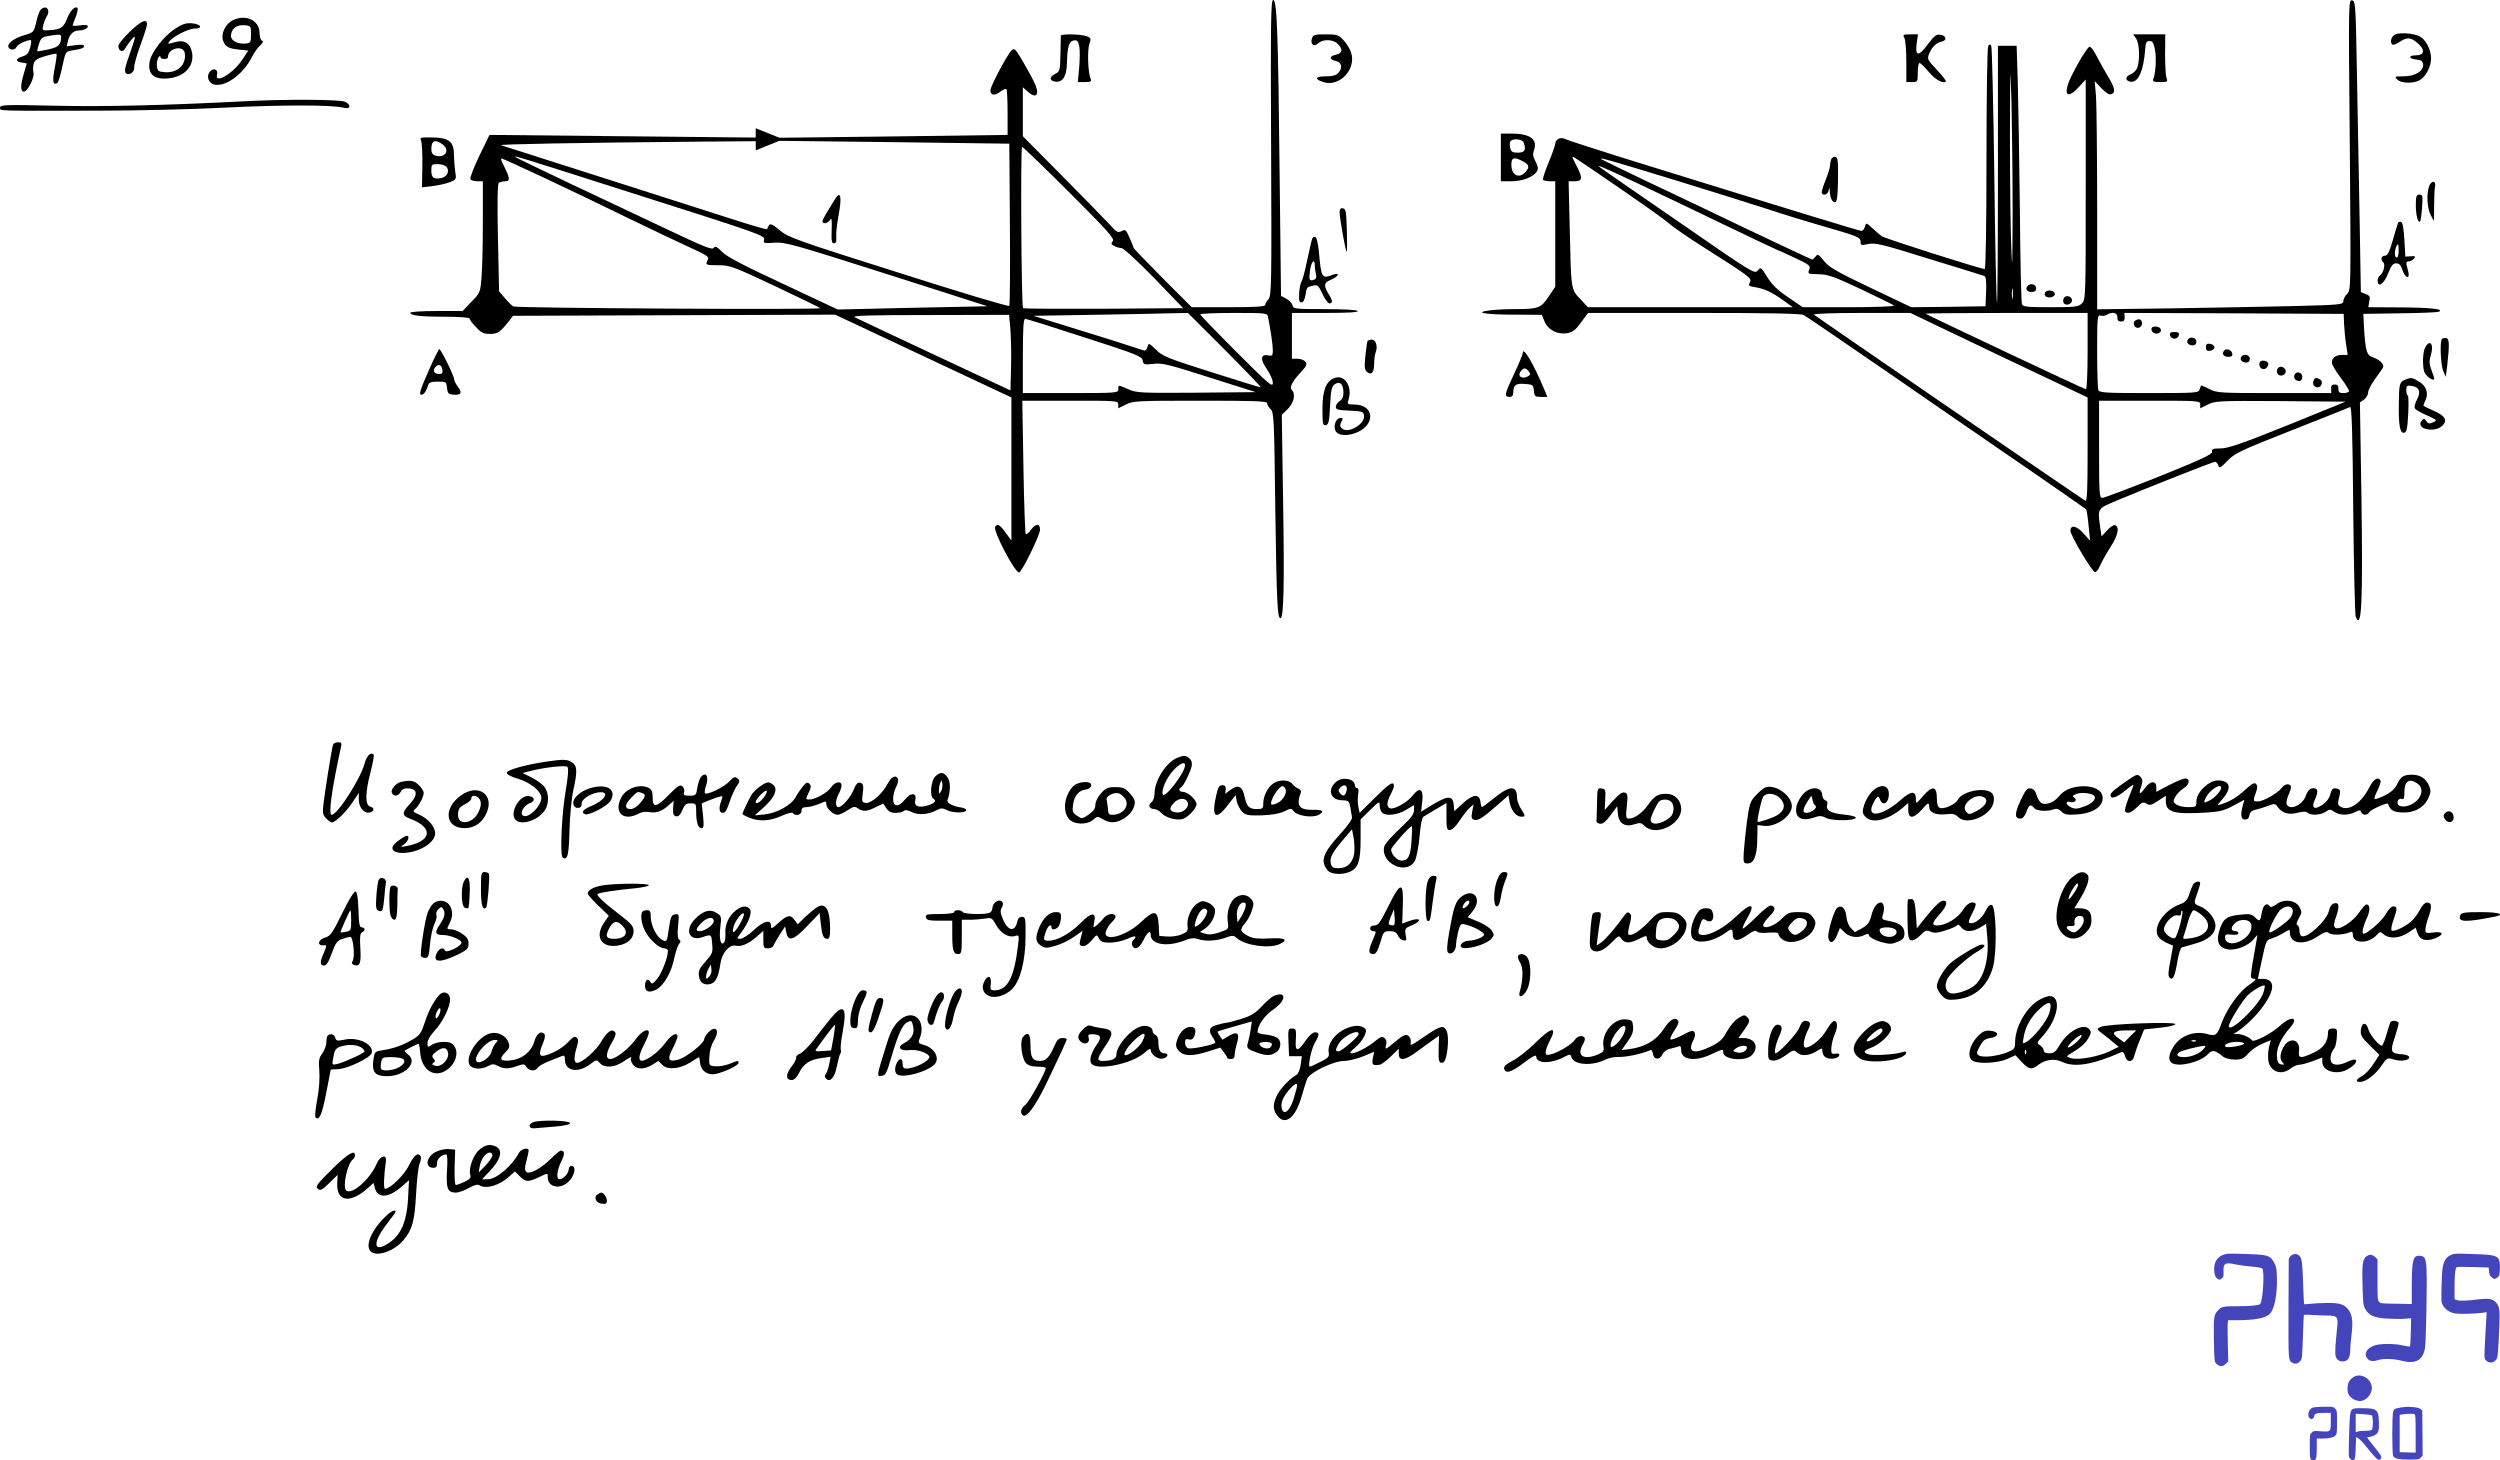 <svg xmlns="http://www.w3.org/2000/svg" version="1.0" width="1310.157pt" height="765.345pt" viewBox="0 0 1310.157 765.345" preserveAspectRatio="xMidYMid meet">
<g transform="translate(0.043,666) scale(0.1,-0.1)" fill="#000000" stroke="none">
<path d="M6661 5886 c3 -721 2 -776 -14 -794 -9 -10 -17 -24 -17 -30 0 -9 -52 -12 -193 -12 l-192 0 -153 153 c-83 84 -152 155 -152 158 0 4 -9 27 -21 53 -18 42 -22 45 -41 35 -19 -10 -26 -7 -61 32 -22 24 -134 139 -249 255 l-208 210 0 129 0 128 23 -21 c44 -41 66 -23 42 35 -9 21 -37 73 -62 116 -42 72 -47 77 -62 63 -22 -20 -111 -188 -111 -209 0 -27 21 -30 50 -9 15 12 30 18 34 15 3 -4 6 -59 6 -123 l0 -117 -598 -8 -598 -7 -62 25 -62 25 0 -25 0 -24 -697 7 -698 7 -54 -111 c-29 -61 -50 -115 -46 -121 3 -6 19 -11 36 -11 l29 0 0 -213 c0 -118 -3 -249 -7 -292 -6 -76 -7 -80 -53 -127 l-46 -48 -137 0 c-75 0 -137 -4 -137 -9 0 -15 57 -21 186 -21 70 0 124 -4 124 -9 0 -5 15 -26 34 -45 27 -30 40 -36 74 -36 40 0 53 9 101 70 l19 25 844 3 844 3 462 -217 462 -217 0 -375 0 -375 -30 41 c-31 43 -44 50 -55 31 -13 -19 102 -239 125 -239 14 0 110 196 110 224 0 34 -23 34 -48 -1 -11 -16 -23 -25 -27 -22 -3 4 -9 162 -12 353 l-6 346 251 0 c246 0 252 0 252 -20 l0 -20 40 20 c37 19 58 20 390 20 286 0 350 -2 350 -13 0 -8 8 -21 18 -31 18 -15 19 -49 25 -525 7 -489 11 -571 27 -571 17 0 21 172 14 605 l-7 461 32 31 c32 33 42 78 20 100 -13 13 2 43 50 95 29 31 32 40 21 53 -7 8 -25 15 -41 15 l-29 0 0 120 0 120 176 0 c114 0 173 3 169 10 -4 6 -72 10 -172 10 -158 0 -165 1 -170 20 -3 12 -18 27 -33 35 l-27 14 -7 608 c-8 778 -14 943 -34 943 -12 0 -14 -104 -11 -774z m-2701 10 l0 -24 62 25 62 25 602 -7 603 -8 3 -421 c2 -231 0 -425 -3 -429 -4 -5 -265 73 -580 174 -537 170 -577 184 -623 222 -38 32 -50 37 -57 26 -5 -8 -9 -17 -9 -20 0 -4 -89 22 -197 57 -154 50 -1098 351 -1198 383 -18 5 385 13 1073 19 l262 2 0 -24z m1644 -245 c202 -202 238 -242 227 -255 -10 -12 -9 -17 8 -25 11 -6 28 -11 38 -11 10 0 83 -67 171 -157 l152 -158 -416 -3 c-230 -1 -420 0 -423 3 -9 10 -14 845 -5 845 5 0 117 -108 248 -239z m-2232 -22 c601 -191 637 -204 632 -224 -5 -20 -2 -21 54 -17 55 4 99 -8 588 -164 l529 -169 -392 -8 -393 -9 -286 134 c-210 98 -295 142 -320 168 -28 28 -36 32 -44 21 -7 -12 -50 5 -227 89 -120 57 -351 166 -513 242 -162 77 -297 142 -300 145 -8 9 2 6 672 -208z m-533 105 c113 -53 314 -149 446 -214 132 -64 284 -136 337 -160 83 -38 95 -46 87 -61 -14 -28 -12 -29 55 -29 61 0 77 -6 296 -109 127 -60 234 -112 238 -116 9 -9 -1588 0 -1608 9 -8 4 -28 24 -45 44 l-30 35 -6 281 c-4 194 -2 283 5 288 6 4 21 8 34 8 26 0 25 15 -9 83 -11 20 -16 37 -12 37 4 0 99 -43 212 -96z m3581 -909 c107 -107 191 -195 187 -195 -5 0 -122 36 -260 80 -227 72 -255 83 -289 117 -38 37 -39 37 -45 15 -3 -13 -11 -21 -17 -19 -82 27 -304 97 -426 134 l-155 48 305 5 c168 3 350 6 405 8 l100 2 195 -195z m225 173 c12 -59 25 -145 25 -173 0 -29 -3 -32 -25 -27 -40 7 -42 -22 -6 -73 17 -24 31 -56 31 -72 0 -25 -20 -8 -190 162 -104 104 -190 193 -190 197 0 5 79 8 175 8 173 0 175 0 180 -22z m-1350 -70 c3 -46 5 -135 3 -199 l-3 -115 -395 185 c-218 102 -407 191 -420 198 -20 9 63 12 392 12 l416 1 7 -82z m390 -37 c273 -88 300 -99 303 -120 4 -22 7 -23 55 -18 45 6 79 -2 294 -71 l243 -77 -311 -3 c-293 -2 -313 -1 -356 18 -56 24 -53 24 -53 0 0 -19 -7 -20 -250 -20 l-250 0 0 195 c0 150 3 195 13 194 6 0 147 -44 312 -98z"/>
<path d="M4377 5619 c-51 -82 -67 -110 -67 -119 0 -17 28 -11 40 8 8 13 10 0 8 -53 -2 -57 0 -70 12 -70 11 0 14 9 12 32 -2 18 4 71 13 119 17 92 10 127 -18 83z"/>
<path d="M12314 5901 c6 -755 6 -761 -14 -781 -11 -11 -20 -28 -20 -39 0 -17 -16 -19 -257 -25 -142 -3 -432 -9 -645 -12 l-388 -5 0 519 c0 285 -3 555 -6 598 l-7 79 36 -38 c23 -24 40 -35 51 -31 24 9 20 33 -20 98 -19 32 -46 81 -60 108 -14 27 -29 46 -35 43 -13 -9 -53 -72 -89 -144 -51 -100 -34 -140 31 -70 l39 42 0 -576 c0 -564 0 -577 -20 -597 -18 -18 -33 -20 -164 -20 -124 0 -145 2 -150 16 -4 9 -9 231 -11 493 -3 262 -8 563 -11 669 l-6 192 -49 0 -49 0 0 -677 c0 -372 -2 -674 -5 -671 -3 3 -10 305 -14 671 -5 366 -12 670 -16 677 -6 9 -10 9 -16 -1 -5 -8 -9 -274 -9 -591 0 -338 -4 -578 -9 -578 -21 0 -524 160 -540 172 -9 6 -31 26 -49 42 -32 30 -33 30 -39 8 -3 -12 -11 -22 -18 -22 -12 0 -287 84 -1190 364 -187 58 -350 111 -362 117 -24 13 -53 -1 -53 -25 0 -7 -15 -50 -34 -96 -19 -46 -33 -88 -30 -92 3 -4 18 -8 35 -8 l29 0 0 -276 0 -277 -35 -52 c-40 -60 -53 -65 -180 -65 -45 0 -104 -3 -131 -7 -83 -11 -22 -22 133 -22 l143 -1 14 -35 c19 -45 69 -70 120 -61 29 6 44 18 72 57 l36 49 555 0 c388 0 561 -3 575 -11 12 -6 215 -145 452 -308 237 -164 564 -389 726 -500 162 -112 298 -206 302 -210 3 -3 9 -42 13 -85 l8 -80 -33 37 c-37 42 -70 49 -70 15 1 -25 110 -210 128 -216 6 -2 18 12 26 31 8 19 33 64 55 99 41 62 50 107 24 116 -7 2 -26 -11 -41 -28 l-29 -31 -7 47 c-14 102 -17 97 92 143 175 73 500 201 510 201 6 0 13 -9 17 -19 5 -17 11 -14 48 24 38 40 68 54 337 160 162 64 300 119 306 122 8 3 13 -142 16 -539 3 -299 9 -551 13 -560 31 -74 38 68 30 630 l-8 493 22 15 c11 8 21 25 21 37 0 13 18 46 40 76 22 29 40 56 40 60 -1 17 -22 37 -52 47 -36 12 -42 31 -50 165 l-3 64 190 3 c105 1 197 5 205 8 32 14 -39 22 -202 23 l-167 1 5 30 c6 25 3 31 -19 39 l-25 10 -6 353 c-4 194 -10 537 -14 763 -7 393 -8 410 -26 413 -19 4 -19 -11 -12 -757z m-1767 -361 c-1 -282 -2 -315 -7 -180 -4 91 -7 354 -7 585 1 383 1 399 8 180 3 -132 6 -395 6 -585z m-2057 132 c124 -85 239 -167 255 -182 17 -16 95 -70 175 -121 252 -160 262 -167 250 -189 -9 -17 -6 -20 27 -25 50 -8 88 -26 148 -69 l50 -36 -537 0 -537 0 -40 43 c-49 51 -48 48 -55 370 l-6 247 30 0 c42 0 45 15 16 72 -14 27 -26 52 -26 55 0 6 2 5 250 -165z m275 48 c198 -61 421 -131 495 -155 74 -25 215 -68 313 -96 162 -47 177 -54 177 -74 0 -21 2 -22 40 -14 36 8 71 0 317 -77 153 -47 284 -87 291 -90 9 -3 12 -25 10 -81 l-3 -78 -195 -3 -194 -2 -214 102 c-179 85 -218 108 -244 141 -28 35 -33 37 -43 23 -7 -9 -15 -16 -18 -16 -3 0 -154 70 -334 156 -180 86 -427 204 -548 261 -121 58 -222 107 -224 109 -12 11 42 -5 374 -106z m-183 -21 c106 -50 313 -149 460 -220 148 -71 270 -129 272 -129 2 0 42 -18 89 -40 80 -38 86 -42 78 -63 -9 -23 -7 -23 48 -24 50 -1 79 -11 222 -78 90 -43 168 -81 174 -86 5 -5 -95 -9 -234 -9 l-244 0 -76 52 c-57 38 -86 67 -110 106 -33 53 -34 54 -50 34 -16 -19 -26 -13 -406 250 -472 325 -431 297 -423 297 4 1 94 -40 200 -90z m1965 -601 c-2 -13 -4 -3 -4 22 0 25 2 35 4 23 2 -13 2 -33 0 -45z m-72 -300 l465 -221 0 -274 c0 -217 -3 -273 -12 -267 -32 19 -1410 964 -1422 975 -6 5 96 9 247 9 l258 0 464 -222z m465 22 c0 -114 -4 -200 -9 -200 -8 0 -830 388 -840 396 -2 2 188 4 422 4 l427 0 0 -200z m156 178 c-1 -17 5 -23 19 -23 14 0 20 6 19 23 l-1 22 575 -2 574 -3 2 -55 c2 -30 6 -79 11 -107 l8 -53 -30 0 c-33 0 -53 -16 -53 -41 0 -9 20 -44 45 -77 25 -33 45 -65 45 -71 0 -6 -13 -11 -28 -11 -23 0 -28 4 -28 23 1 16 -5 22 -19 22 -14 0 -20 -6 -19 -22 l1 -23 -299 0 c-279 0 -301 1 -338 20 -22 11 -41 20 -43 20 -3 0 -7 -9 -10 -20 -5 -19 -14 -20 -265 -20 -228 0 -261 2 -266 16 -3 9 -6 101 -6 205 0 177 1 190 18 185 9 -3 24 -1 32 4 28 18 57 12 56 -12z m434 -458 l0 -20 40 20 c38 19 55 20 381 18 l341 -3 -303 -123 c-243 -98 -314 -122 -352 -122 -40 0 -47 -3 -45 -17 2 -14 -52 -39 -277 -130 -154 -61 -288 -112 -297 -112 -17 -1 -18 18 -18 254 l0 255 265 0 c259 0 265 0 265 -20z"/>
<path d="M11191 4981 c-19 -12 -6 -43 16 -39 10 2 18 12 18 22 0 22 -14 29 -34 17z"/>
<path d="M11277 4943 c-10 -15 10 -35 29 -31 26 5 24 32 -3 36 -11 2 -23 -1 -26 -5z"/>
<path d="M11372 4903 c2 -10 12 -18 23 -18 11 0 21 8 23 18 3 13 -3 17 -23 17 -20 0 -26 -4 -23 -17z"/>
<path d="M11465 4880 c-9 -15 4 -30 26 -30 12 0 19 7 19 20 0 21 -33 29 -45 10z"/>
<path d="M11560 4840 c0 -16 5 -21 23 -18 12 2 22 10 22 18 0 8 -10 16 -22 18 -18 3 -23 -2 -23 -18z"/>
<path d="M11657 4824 c-16 -16 -6 -34 19 -34 19 0 25 5 22 17 -3 19 -29 29 -41 17z"/>
<path d="M11745 4790 c-9 -15 4 -30 26 -30 12 0 19 7 19 20 0 21 -33 29 -45 10z"/>
<path d="M11840 4751 c0 -24 25 -34 40 -16 15 18 5 35 -21 35 -12 0 -19 -7 -19 -19z"/>
<path d="M11934 4725 c-4 -9 -2 -21 4 -27 15 -15 44 -1 40 19 -4 23 -36 29 -44 8z"/>
<path d="M12024 4695 c-4 -10 -1 -21 7 -26 20 -12 34 -5 34 17 0 24 -33 31 -41 9z"/>
<path d="M12124 4665 c-7 -18 3 -35 22 -35 20 0 30 30 13 41 -20 12 -29 11 -35 -6z"/>
<path d="M211 6607 c-6 -8 -16 -37 -22 -65 -12 -51 -13 -52 -64 -67 -53 -15 -92 -46 -80 -64 9 -16 35 -13 41 3 5 13 53 36 74 36 5 0 4 -17 -2 -38 -8 -31 -16 -40 -41 -48 -37 -11 -38 -28 -2 -32 14 -2 25 -4 25 -5 0 -1 -7 -24 -15 -51 -19 -63 -19 -96 0 -96 19 0 58 76 50 100 -3 10 -3 30 1 44 5 21 17 29 61 42 30 9 56 14 59 12 2 -3 -2 -37 -10 -76 -13 -68 -9 -91 14 -77 5 3 17 41 26 85 17 80 17 80 53 86 51 8 61 12 61 23 0 7 -17 8 -46 4 l-45 -6 7 29 c7 33 29 54 55 54 26 0 49 11 49 22 0 7 -16 9 -40 5 -22 -3 -40 -3 -40 -1 0 2 7 22 16 44 9 23 13 44 10 48 -13 13 -39 -14 -56 -58 -18 -47 -35 -56 -103 -59 -25 -1 -27 1 -21 27 4 15 12 36 19 47 22 36 -7 63 -34 32z m109 -139 c-1 -43 -13 -55 -67 -67 -30 -7 -56 -11 -58 -9 -1 1 2 19 9 38 9 29 17 36 46 41 57 10 70 10 70 -3z"/>
<path d="M1222 6555 c-40 -18 -67 -72 -53 -109 13 -32 27 -40 84 -46 l48 -5 -32 -48 c-48 -73 -146 -130 -132 -78 6 24 -13 36 -32 21 -25 -21 -18 -59 11 -71 58 -21 157 48 204 143 12 23 32 51 44 61 14 13 17 20 9 24 -7 2 -13 20 -13 38 0 67 -68 102 -138 70z m93 -75 c0 -41 -2 -45 -26 -48 -41 -5 -79 14 -79 39 0 37 29 60 69 57 35 -3 36 -4 36 -48z"/>
<path d="M679 6493 c-32 -31 -59 -64 -59 -74 0 -26 22 -36 34 -15 20 33 48 67 52 63 3 -2 -10 -43 -27 -91 -24 -66 -29 -90 -20 -99 16 -16 47 5 44 31 -1 11 13 63 32 114 19 51 35 101 35 111 0 31 -31 18 -91 -40z"/>
<path d="M917 6509 c-63 -41 -127 -127 -134 -176 -8 -57 19 -86 80 -85 96 2 157 60 143 137 -9 48 -41 68 -86 55 -43 -12 -43 -12 -34 1 15 25 100 69 132 69 48 0 36 24 -14 28 -30 2 -50 -4 -87 -29z m51 -128 c9 -61 -40 -106 -108 -99 -30 2 -35 7 -38 30 -2 15 1 35 7 45 6 10 11 12 11 6 0 -16 40 -17 40 -1 0 46 82 64 88 19z"/>
<path d="M12553 6480 c-22 -9 -31 -44 -15 -54 5 -3 21 4 38 15 39 26 58 24 96 -9 38 -35 33 -62 -12 -62 -40 0 -39 -18 3 -22 24 -2 33 -8 35 -24 5 -35 -41 -64 -101 -64 -49 0 -50 -1 -34 -17 20 -20 81 -22 116 -4 33 18 61 71 61 116 0 44 -28 98 -59 114 -29 16 -102 22 -128 11z"/>
<path d="M5559 6473 c0 -5 -1 -48 -2 -98 -2 -84 -3 -90 -27 -102 -33 -16 -32 -37 2 -41 37 -4 58 29 59 98 2 85 11 115 36 118 18 3 23 -3 29 -33 3 -19 3 -69 -1 -110 l-7 -75 37 0 c32 0 36 3 30 18 -14 30 -18 150 -6 182 9 28 8 32 -15 40 -30 12 -134 13 -135 3z"/>
<path d="M6875 6459 c-10 -31 10 -47 33 -26 25 23 77 22 102 -3 29 -29 25 -49 -10 -57 -35 -7 -35 -25 1 -33 30 -7 36 -35 13 -61 -12 -14 -30 -19 -66 -19 -56 0 -63 -14 -14 -30 85 -28 175 67 146 155 -6 19 -24 48 -40 65 -26 27 -33 30 -93 30 -58 0 -66 -2 -72 -21z"/>
<path d="M9980 6461 c5 -11 10 -67 10 -125 l0 -106 30 0 c29 0 30 1 30 50 0 28 4 50 9 50 5 0 26 -20 47 -45 33 -41 77 -66 91 -52 3 3 -18 31 -47 61 -50 53 -52 57 -40 85 14 35 38 58 65 63 29 5 25 32 -6 36 -22 3 -33 -6 -64 -47 -49 -68 -70 -68 -61 -1 l7 50 -41 0 c-37 0 -40 -2 -30 -19z"/>
<path d="M11194 6458 c18 -25 21 -113 6 -153 -5 -14 -21 -30 -36 -35 -28 -11 -28 -33 0 -38 41 -8 70 57 78 173 2 32 7 40 23 40 15 0 21 -10 28 -45 8 -45 4 -120 -8 -152 -6 -15 -1 -18 35 -18 39 0 41 1 33 23 -4 12 -7 68 -7 125 l1 102 -84 0 -84 0 15 -22z"/>
<path d="M1275 6129 c-409 -21 -728 -29 -989 -23 -260 6 -286 5 -286 -10 0 -18 -35 -17 515 -16 193 0 492 7 665 16 299 15 563 15 623 -1 34 -9 38 17 4 32 -27 12 -318 14 -532 2z"/>
<path d="M7865 5835 l0 -125 55 0 c58 0 116 22 134 52 8 13 6 26 -7 51 -13 24 -16 39 -9 58 22 58 -19 89 -116 89 l-57 0 0 -125z m119 79 c15 -39 7 -54 -29 -54 -28 0 -36 4 -41 24 -3 14 -3 30 1 35 10 17 62 13 69 -5z m-4 -99 c34 -18 37 -31 13 -57 -33 -37 -73 -16 -73 39 0 38 14 42 60 18z"/>
<path d="M2206 5923 c5 -10 8 -69 7 -132 l-2 -113 57 7 c31 4 72 13 91 21 32 13 33 15 26 56 -3 24 -6 59 -6 78 0 82 -24 100 -133 100 -42 0 -47 -2 -40 -17z m112 -19 c43 -30 14 -76 -38 -59 -14 4 -20 15 -20 34 0 44 19 53 58 25z m22 -119 c17 -21 3 -52 -27 -58 -40 -8 -53 2 -53 39 0 32 2 34 34 34 18 0 39 -7 46 -15z"/>
<path d="M9596 5825 c-3 -9 -6 -25 -6 -34 0 -10 -11 -44 -24 -77 -13 -32 -22 -62 -19 -66 9 -16 32 -7 36 15 3 17 5 16 6 -8 2 -36 15 -59 30 -54 8 3 12 42 13 119 1 97 -1 115 -14 118 -8 2 -18 -4 -22 -13z"/>
<path d="M12730 5685 c-15 -40 -11 -116 8 -152 l17 -32 1 82 c0 45 2 91 5 101 6 30 -20 31 -31 1z"/>
<path d="M12660 5583 c0 -52 12 -95 23 -83 2 3 7 35 10 73 4 61 3 67 -14 67 -16 0 -19 -8 -19 -57z"/>
<path d="M7020 5548 c0 -30 30 -201 37 -208 2 -3 3 47 1 110 -3 100 -5 115 -20 118 -13 3 -18 -3 -18 -20z"/>
<path d="M12567 5493 c-2 -4 -14 -45 -27 -90 -19 -65 -28 -83 -42 -83 -20 0 -24 -20 -8 -36 12 -12 -1 -57 -19 -69 -6 -3 -11 -15 -11 -26 0 -40 34 -16 55 38 16 41 25 53 42 53 16 0 24 -9 33 -35 15 -47 43 -49 29 -3 -12 43 -12 48 5 48 7 0 19 7 26 14 10 13 7 15 -17 13 l-28 -2 -5 89 c-3 55 -9 91 -17 93 -6 2 -13 0 -16 -4z m3 -148 c0 -19 -4 -35 -10 -35 -11 0 -13 30 -4 54 10 25 14 19 14 -19z"/>
<path d="M6876 5408 c-3 -7 -14 -58 -26 -112 -11 -55 -25 -105 -29 -110 -5 -6 -11 -33 -13 -61 -2 -39 0 -50 12 -50 9 0 17 14 21 38 7 43 6 42 40 50 23 6 28 2 49 -43 13 -28 29 -50 37 -50 17 0 17 15 -1 43 -31 50 -30 65 8 81 42 17 51 41 10 26 -57 -22 -60 -17 -72 114 -4 49 -12 81 -19 84 -7 2 -15 -2 -17 -10z m14 -140 c0 -13 3 -33 6 -45 4 -16 1 -25 -10 -29 -25 -9 -28 -1 -21 50 7 47 25 64 25 24z"/>
<path d="M10627 5163 c-16 -15 -6 -33 18 -33 18 0 25 5 25 20 0 20 -28 28 -43 13z"/>
<path d="M10716 5125 c-3 -9 0 -18 9 -21 21 -8 47 3 43 19 -7 18 -45 20 -52 2z"/>
<path d="M10814 5095 c-4 -9 -2 -21 3 -26 14 -14 45 1 41 20 -4 22 -37 26 -44 6z"/>
<path d="M12797 4884 c-12 -12 -7 -137 7 -169 l13 -30 7 55 c13 115 12 144 -4 148 -9 1 -19 0 -23 -4z"/>
<path d="M7166 4872 c-2 -4 -7 -39 -11 -78 -6 -57 -4 -72 8 -83 24 -19 37 -5 38 42 0 23 4 51 8 61 12 30 1 66 -20 66 -10 0 -20 -3 -23 -8z"/>
<path d="M12709 4839 c-13 -24 -15 -93 -5 -127 7 -21 43 -49 52 -40 2 3 -4 23 -13 46 -13 35 -14 49 -4 82 17 56 -5 85 -30 39z"/>
<path d="M2248 4722 c-50 -112 -56 -136 -36 -130 12 4 23 21 32 51 4 13 16 17 50 17 43 0 45 -1 48 -32 3 -28 7 -34 32 -36 41 -5 50 10 26 40 -11 15 -20 32 -20 39 0 17 -69 159 -78 159 -4 0 -28 -49 -54 -108z m70 0 c3 -16 -2 -22 -17 -22 -26 0 -36 17 -20 36 16 19 33 13 37 -14z"/>
<path d="M7980 4810 c0 -7 -20 -55 -45 -108 -50 -106 -54 -122 -25 -122 14 0 20 7 20 23 0 39 14 49 61 45 42 -3 44 -5 47 -35 3 -30 6 -33 37 -33 l34 0 -16 38 c-56 134 -113 231 -113 192z m31 -96 c10 -13 10 -17 -2 -25 -32 -20 -61 0 -39 26 16 19 24 19 41 -1z"/>
<path d="M6993 4679 c-44 -16 -63 -65 -63 -162 0 -79 2 -88 18 -85 14 3 18 18 22 101 4 82 8 101 24 113 27 19 46 1 46 -42 0 -23 -6 -38 -20 -46 -11 -7 -20 -21 -20 -30 0 -14 12 -18 73 -20 66 -3 72 -5 75 -25 7 -45 -85 -99 -116 -68 -11 10 -11 17 -3 34 10 17 9 21 -4 21 -24 0 -40 -43 -26 -69 14 -26 67 -28 117 -5 95 45 82 144 -19 144 -35 0 -38 2 -31 23 23 69 -19 137 -73 116z"/>
<path d="M12604 4670 c-29 -11 -32 -22 -33 -125 -2 -114 6 -157 28 -153 13 3 17 21 21 97 3 51 2 95 -2 98 -5 2 -8 15 -8 29 0 22 4 25 26 22 42 -5 52 -31 30 -72 -10 -19 -15 -40 -11 -46 4 -7 33 -24 64 -37 53 -24 55 -26 32 -36 -19 -9 -26 -8 -36 6 -10 15 -14 15 -24 3 -36 -43 67 -68 109 -26 28 28 13 52 -50 79 -27 12 -50 23 -50 26 0 2 5 15 11 29 17 36 3 74 -34 96 -35 22 -42 23 -73 10z"/>
<path d="M1745 2758 c-6 -17 -42 -239 -50 -309 -6 -50 -4 -60 14 -78 12 -12 25 -21 30 -21 18 0 73 53 107 104 l34 51 0 -36 c0 -40 27 -73 56 -67 25 5 28 25 4 31 -28 7 -27 73 2 183 12 46 19 86 15 90 -14 15 -37 -8 -47 -48 -21 -79 -142 -268 -172 -268 -18 0 -2 122 48 353 6 23 3 27 -15 27 -12 0 -24 -6 -26 -12z"/>
<path d="M6170 2689 c-59 -24 -120 -119 -120 -188 0 -20 -7 -39 -17 -46 -19 -14 -10 -35 16 -35 10 0 26 -9 36 -20 22 -24 73 -40 109 -33 28 6 76 55 76 79 0 22 -46 64 -70 64 -21 0 -27 14 -10 25 13 8 45 72 54 107 4 18 1 32 -10 42 -18 18 -29 19 -64 5z m40 -39 c0 -39 -108 -179 -117 -153 -8 23 19 85 54 124 34 37 63 51 63 29z m14 -195 c9 -25 -24 -56 -57 -53 -40 4 -44 21 -14 52 26 26 61 26 71 1z"/>
<path d="M2865 2669 c-114 -17 -210 -44 -210 -59 0 -8 23 -21 59 -31 58 -18 111 -56 121 -90 14 -42 -70 -128 -97 -101 -14 14 8 51 38 63 30 11 27 33 -5 37 -48 7 -102 -86 -71 -123 28 -34 120 -5 155 49 22 33 22 87 0 119 -9 14 -39 37 -67 51 l-50 25 39 10 c72 19 186 32 196 22 7 -7 4 -46 -7 -113 -24 -137 -33 -352 -17 -363 25 -15 32 14 35 146 2 74 11 167 20 207 22 100 21 128 -6 146 -24 17 -43 18 -133 5z"/>
<path d="M4900 2590 c-22 -22 -29 -103 -10 -115 19 -11 10 -23 -25 -35 -49 -16 -77 -6 -69 26 10 40 -23 43 -53 5 -33 -42 -63 -42 -63 2 0 17 7 45 15 61 9 16 13 36 11 43 -10 25 -36 13 -55 -25 -26 -51 -87 -104 -114 -100 -18 2 -21 8 -18 33 8 59 6 69 -12 73 -12 3 -22 -7 -33 -35 -18 -43 -61 -93 -81 -93 -17 0 -16 38 2 70 8 14 14 33 15 43 0 26 -35 21 -54 -8 -18 -28 -84 -65 -115 -65 -20 0 -20 1 -4 35 14 28 14 38 4 48 -10 9 -17 7 -34 -14 -12 -15 -29 -40 -38 -57 -23 -42 -100 -84 -163 -90 l-51 -5 47 42 c55 49 75 93 52 116 -9 8 -21 15 -28 15 -21 0 -77 -43 -91 -70 -17 -30 -45 -92 -45 -96 0 -2 16 -11 36 -19 52 -22 111 -18 171 10 30 13 55 20 58 14 12 -18 45 -10 45 11 0 15 7 20 25 20 14 0 42 7 62 15 19 8 37 15 39 15 2 0 4 -7 4 -15 0 -21 36 -55 59 -55 10 0 34 11 53 24 30 20 37 21 53 10 26 -19 49 -17 94 6 l39 19 16 -24 c12 -18 25 -25 49 -25 18 0 38 5 43 10 7 7 21 5 42 -6 35 -17 88 -13 132 11 21 11 29 11 53 -1 31 -16 103 -15 100 1 -1 6 -13 11 -25 13 -44 6 -79 24 -73 39 16 43 17 94 1 118 -20 30 -39 32 -66 5z m31 -77 c-9 -16 -10 -16 -11 4 0 12 3 30 7 40 7 16 8 16 11 -4 2 -12 -1 -30 -7 -40z m-927 -30 c-21 -28 -44 -41 -44 -25 0 14 50 65 57 58 4 -4 -2 -18 -13 -33z"/>
<path d="M3672 2587 c-6 -7 -14 -32 -18 -55 -6 -40 -8 -42 -41 -42 -29 0 -33 3 -28 19 3 10 -1 23 -9 30 -13 11 -24 3 -70 -43 -66 -68 -86 -72 -86 -16 0 29 -5 42 -19 50 -47 25 -120 0 -146 -50 -40 -77 10 -126 89 -85 18 10 41 13 61 9 35 -6 66 5 102 39 l23 20 -3 -38 c-1 -31 2 -40 16 -43 12 -2 22 7 32 32 13 30 20 36 44 36 28 0 29 -2 29 -44 0 -57 10 -86 28 -86 12 0 13 12 8 65 l-7 65 34 14 c19 7 44 17 57 20 20 7 21 5 12 -19 -15 -40 -12 -65 8 -65 12 0 22 17 35 57 10 31 27 68 37 83 18 25 18 29 4 41 -13 11 -20 8 -44 -18 -29 -30 -115 -71 -126 -60 -3 3 -1 22 6 41 16 48 -2 75 -28 43z m-308 -83 c22 -8 20 -18 -10 -53 -16 -19 -35 -31 -50 -31 -33 0 -31 25 5 61 32 32 32 32 55 23z"/>
<path d="M11156 2575 c-73 -50 -96 -69 -96 -82 0 -23 31 -14 76 23 24 20 44 34 44 30 0 -4 -11 -34 -25 -67 -13 -34 -22 -65 -19 -70 10 -17 32 -9 63 21 26 27 33 29 50 18 16 -10 26 -8 60 15 l41 27 0 -28 c0 -59 41 -71 216 -60 65 4 91 10 138 36 l58 31 -8 -27 c-14 -52 -11 -77 11 -77 13 0 21 8 23 22 2 15 12 25 30 29 15 3 44 12 66 20 36 14 39 14 53 -6 23 -32 58 -42 105 -29 29 7 44 7 51 0 16 -16 69 -13 95 5 20 14 24 14 44 0 28 -20 74 -20 110 -2 23 12 27 12 32 0 7 -18 33 -18 43 1 7 12 94 51 97 43 12 -34 27 -43 72 -46 63 -3 113 22 138 72 15 31 16 41 6 67 -17 39 -46 59 -90 59 -44 0 -60 -10 -79 -52 -11 -22 -32 -41 -64 -57 -26 -13 -50 -21 -53 -18 -3 3 4 24 16 46 11 23 18 46 15 51 -14 22 -36 7 -59 -37 -40 -80 -105 -125 -148 -102 -15 8 -18 16 -13 37 13 47 11 57 -12 60 -18 3 -24 -3 -31 -30 -5 -21 -21 -42 -42 -56 -45 -30 -60 -16 -36 34 18 40 11 58 -20 52 -11 -2 -24 -18 -30 -37 -16 -50 -87 -82 -101 -45 -3 9 2 31 11 51 9 19 14 39 11 44 -10 15 -33 10 -48 -10 -18 -26 -96 -71 -124 -71 -27 0 -27 2 -11 47 9 25 9 36 0 45 -8 8 -22 1 -55 -30 -45 -41 -82 -63 -127 -77 -24 -8 -23 -7 8 29 50 57 39 96 -26 96 -47 0 -112 -63 -112 -109 0 -30 -2 -31 -43 -31 -24 0 -52 6 -62 14 -18 13 -18 17 -5 41 8 14 27 34 42 43 32 19 38 52 9 52 -11 0 -49 -16 -85 -35 l-66 -35 0 25 c0 36 -33 33 -60 -6 -27 -37 -34 -33 -19 10 8 24 8 35 -1 46 -16 20 -21 19 -64 -10z m1512 -21 c47 -32 12 -103 -58 -119 -14 -3 -31 -1 -38 3 -17 11 -5 42 14 35 11 -4 14 4 14 34 0 60 25 77 68 47z m-1028 -22 c0 -16 -33 -53 -61 -67 -32 -17 -34 -14 -18 18 20 38 79 75 79 49z"/>
<path d="M7002 2563 c-48 -42 -31 -96 32 -97 33 -1 36 -4 42 -36 3 -19 7 -43 9 -53 2 -11 -22 -44 -62 -88 -92 -101 -106 -143 -65 -191 18 -21 78 -24 117 -6 43 20 55 56 55 170 l0 104 50 49 c47 46 50 48 50 24 0 -14 5 -30 12 -37 20 -20 79 -14 125 13 l43 26 0 -27 c0 -21 -17 -43 -75 -97 -41 -38 -78 -80 -81 -93 -22 -89 119 -154 161 -74 8 16 19 72 24 126 5 63 13 100 22 105 8 5 38 23 67 40 l52 31 0 -71 c0 -62 2 -71 18 -71 11 0 31 19 50 48 17 26 40 56 52 67 l22 20 -7 -38 c-6 -29 -4 -38 9 -43 19 -7 45 8 122 76 l59 52 6 -36 c7 -42 34 -76 61 -76 23 0 23 2 -2 42 -11 18 -20 43 -20 55 0 68 -35 69 -117 3 -34 -27 -64 -50 -67 -50 -2 0 -6 12 -8 28 -5 43 -39 41 -92 -8 l-45 -41 -3 33 c-5 55 -33 51 -147 -21 l-24 -15 6 52 c8 68 -13 81 -50 33 -28 -36 -98 -75 -119 -67 -20 8 -17 35 7 80 14 27 17 42 10 49 -8 8 -35 -13 -93 -71 l-83 -82 -7 32 c-3 17 -4 46 -1 65 4 21 2 33 -6 33 -6 0 -11 7 -11 15 0 34 -66 46 -98 18z m53 -52 c-7 -24 -18 -27 -34 -7 -9 11 -8 18 5 31 21 20 39 6 29 -24z m342 -257 c-6 -82 -17 -104 -53 -104 -23 0 -54 33 -54 58 0 12 97 122 108 122 3 0 2 -34 -1 -76z m-301 -70 c-9 -48 -38 -74 -81 -74 -28 0 -36 4 -41 24 -7 30 6 56 65 126 l46 54 9 -47 c4 -26 5 -63 2 -83z"/>
<path d="M2104 2563 c-29 -6 -58 -39 -51 -58 9 -21 34 -19 47 6 9 15 19 19 43 17 46 -4 47 -36 2 -84 -40 -42 -39 -59 2 -74 126 -46 117 -119 -17 -144 -34 -6 -35 -6 -12 10 21 16 30 44 14 44 -11 0 -55 -30 -69 -48 -19 -23 2 -42 45 -42 84 0 172 52 172 103 0 34 -36 76 -82 97 -34 15 -37 19 -23 30 20 17 45 64 45 85 0 9 -11 27 -25 40 -23 24 -43 28 -91 18z"/>
<path d="M6672 2554 c-29 -20 -52 -66 -52 -104 0 -27 -3 -30 -34 -30 -40 0 -53 13 -64 65 -11 54 -33 65 -72 37 l-30 -22 3 22 c1 17 -3 23 -18 23 -16 0 -22 -11 -31 -50 -28 -119 -4 -139 61 -53 l40 51 6 -33 c4 -18 17 -42 28 -54 19 -18 32 -21 103 -19 54 2 93 9 118 21 35 17 37 17 51 -1 18 -23 97 -34 128 -18 34 19 25 28 -30 27 -72 -1 -88 22 -62 91 3 7 -3 16 -13 20 -11 4 -25 15 -32 25 -16 22 -69 24 -100 2z m65 -30 c8 -22 -15 -60 -44 -73 -14 -7 -28 -10 -30 -7 -13 13 37 96 58 96 5 0 12 -7 16 -16z"/>
<path d="M5622 2538 c-44 -48 -55 -126 -22 -168 24 -32 96 -35 129 -6 21 19 23 19 50 3 35 -21 63 -21 99 -3 36 19 59 45 67 77 5 21 0 34 -23 60 -26 29 -37 34 -77 34 -40 0 -51 -5 -76 -33 -17 -19 -29 -44 -29 -60 0 -20 -10 -33 -35 -51 -34 -23 -36 -23 -61 -6 -23 15 -26 22 -21 57 6 47 30 76 65 80 16 2 28 10 30 21 5 27 -68 24 -96 -5z m274 -64 c25 -37 -12 -84 -65 -84 -22 0 -23 1 -26 40 -2 14 -4 31 -6 39 -5 18 37 40 62 34 11 -3 27 -16 35 -29z"/>
<path d="M3105 2533 c-70 -17 -119 -68 -95 -99 14 -16 41 -7 38 13 -4 21 40 52 85 60 66 10 42 -39 -35 -71 -44 -19 -55 -34 -32 -43 17 -6 91 28 125 60 10 10 19 29 19 42 0 38 -43 53 -105 38z"/>
<path d="M9250 2533 c-8 -3 -30 -21 -48 -40 -30 -32 -34 -44 -47 -136 -7 -56 -15 -129 -17 -162 -3 -58 -2 -60 22 -60 32 0 49 45 49 135 l1 66 34 -4 c63 -7 146 51 146 103 0 56 -88 118 -140 98z m79 -57 c30 -32 24 -65 -17 -89 -26 -15 -102 -40 -102 -33 1 31 22 122 31 132 18 22 63 17 88 -10z"/>
<path d="M9810 2512 c-15 -16 -34 -47 -41 -70 -11 -37 -10 -44 6 -62 35 -38 117 -19 194 45 l31 27 0 -36 c0 -48 27 -48 69 -1 35 40 41 43 41 15 0 -28 36 -43 88 -37 35 4 48 1 64 -15 48 -48 179 11 186 83 3 23 -2 37 -14 46 -40 29 -152 5 -174 -38 -14 -25 -72 -51 -94 -43 -11 4 -16 20 -16 50 0 65 -23 69 -72 13 -38 -44 -38 -44 -38 -16 0 44 -25 43 -77 -3 -92 -82 -178 -100 -152 -32 6 14 15 33 22 40 9 11 12 10 19 -8 12 -34 42 -22 46 19 6 57 -41 69 -88 23z m588 -31 c24 -15 8 -45 -36 -69 -38 -21 -43 -22 -57 -8 -37 36 48 106 93 77z"/>
<path d="M10843 2526 c-17 -6 -41 -23 -52 -38 -27 -34 -73 -51 -95 -35 -9 7 -20 26 -24 42 -6 20 -16 31 -30 33 -19 3 -27 -7 -53 -62 -32 -69 -33 -96 -1 -96 12 0 22 12 31 35 14 38 22 43 41 20 13 -16 71 -19 104 -6 13 5 26 1 39 -12 16 -16 30 -19 83 -15 89 6 144 47 131 100 -12 45 -98 62 -174 34z m130 -35 c16 -15 -6 -41 -49 -57 -35 -13 -50 -15 -69 -6 -30 14 -34 37 -5 29 24 -6 38 12 19 24 -10 6 -8 10 11 18 25 10 78 5 93 -8z"/>
<path d="M8369 2451 c-1 -45 -2 -87 -3 -93 -1 -7 8 -14 19 -15 14 -2 31 12 55 45 l35 47 3 -38 c4 -52 37 -73 86 -57 31 10 37 9 55 -9 56 -56 191 7 191 89 0 46 -33 80 -79 80 -44 0 -62 -12 -96 -60 -29 -41 -70 -70 -100 -70 -14 0 -16 9 -10 65 6 56 5 66 -10 71 -13 5 -29 -6 -62 -42 l-44 -49 3 55 c3 50 1 55 -19 58 -22 3 -23 0 -24 -77z m389 7 c18 -18 15 -63 -5 -80 -45 -39 -103 -46 -103 -14 0 14 27 74 43 94 12 15 49 16 65 0z"/>
<path d="M9449 2499 c-15 -17 -31 -46 -35 -65 -11 -58 25 -81 90 -59 31 11 42 11 66 -2 33 -16 155 -15 155 2 0 6 -28 13 -62 16 -69 7 -96 22 -88 50 4 12 1 21 -9 25 -9 3 -16 14 -16 23 0 48 -59 54 -101 10z m64 -61 c15 -9 -20 -37 -45 -38 -24 0 -22 18 4 60 22 34 22 35 26 10 2 -14 9 -28 15 -32z"/>
<path d="M2413 2490 c-92 -68 -80 -170 21 -170 49 0 87 24 111 70 53 102 -37 170 -132 100z m95 -12 c16 -16 15 -43 -3 -78 -30 -58 -105 -67 -105 -12 0 33 7 43 43 61 15 8 27 20 27 28 0 16 22 17 38 1z"/>
<path d="M12812 2397 c-9 -10 -8 -18 2 -32 18 -25 48 -13 44 17 -4 27 -30 35 -46 15z"/>
<path d="M2520 2001 c0 -82 9 -115 27 -97 8 7 20 160 15 176 -2 5 -12 10 -23 10 -17 0 -19 -8 -19 -89z"/>
<path d="M7846 2050 c-20 -51 -22 -140 -2 -140 9 0 16 17 21 48 4 26 13 62 21 81 18 44 18 51 -5 51 -13 0 -24 -13 -35 -40z"/>
<path d="M10856 2060 c-58 -51 -97 -193 -71 -256 28 -68 94 -83 144 -33 24 24 31 39 31 69 0 43 -18 60 -64 60 l-26 0 25 40 c42 67 59 118 45 135 -19 23 -46 18 -84 -15z m34 -37 c0 -16 -49 -88 -50 -73 0 8 9 30 20 48 19 31 30 40 30 25z m30 -186 c0 -13 -11 -34 -24 -46 -20 -19 -28 -21 -45 -12 -28 15 -27 31 2 28 14 -1 21 3 19 12 -5 24 6 41 28 41 14 0 20 -7 20 -23z"/>
<path d="M7481 2039 c-14 -40 -14 -196 -1 -204 13 -8 16 2 28 100 6 44 13 92 17 108 6 23 4 27 -13 27 -14 0 -24 -10 -31 -31z"/>
<path d="M1984 2049 c-4 -7 -9 -45 -12 -84 -4 -61 -2 -73 12 -78 20 -8 23 0 30 73 2 30 6 64 8 75 3 22 -26 33 -38 14z"/>
<path d="M2431 2041 c-17 -32 -14 -130 4 -138 9 -3 17 -4 19 -2 2 2 6 37 7 78 4 77 -9 103 -30 62z"/>
<path d="M11492 2023 c-5 -10 -15 -34 -21 -54 -9 -27 -20 -38 -47 -48 -75 -27 -133 -103 -120 -156 6 -22 30 -40 83 -60 1 -1 -5 -36 -13 -79 -12 -57 -13 -81 -5 -89 17 -17 27 1 41 81 6 40 17 75 24 77 6 2 37 11 70 20 69 19 106 52 106 94 0 36 -38 84 -80 101 -35 14 -35 14 -15 70 8 23 15 46 15 51 0 16 -29 9 -38 -8z m-67 -208 c-10 -36 -22 -68 -27 -71 -15 -9 -58 25 -58 45 0 31 47 80 70 74 14 -4 20 0 20 13 0 9 3 15 6 11 4 -3 -2 -36 -11 -72z m114 49 c61 -51 32 -109 -60 -121 -39 -6 -42 -4 -35 13 4 10 14 45 23 77 9 31 22 57 29 57 7 0 26 -12 43 -26z"/>
<path d="M3157 2020 c-49 -9 -77 -24 -77 -43 0 -6 25 -35 55 -63 l55 -53 -25 -37 c-51 -74 -13 -134 74 -119 50 8 81 37 81 75 0 25 -11 38 -62 78 -87 66 -134 109 -127 117 8 7 98 21 197 30 39 4 72 11 72 16 0 11 -176 10 -243 -1z m103 -210 c38 -38 18 -70 -42 -70 -41 0 -48 13 -27 53 22 41 40 46 69 17z"/>
<path d="M2047 2014 c-9 -9 -9 -120 -1 -151 4 -13 13 -23 20 -23 11 0 14 19 16 75 0 41 1 81 2 87 1 14 -26 23 -37 12z"/>
<path d="M7275 1910 c-41 -83 -53 -100 -72 -100 -14 0 -23 -6 -23 -15 0 -8 7 -15 15 -15 19 0 19 1 -5 -55 -21 -50 -19 -65 8 -65 12 0 22 17 35 60 16 57 19 60 50 60 24 0 35 -6 42 -22 6 -13 18 -24 29 -26 16 -3 18 1 12 30 -5 31 -4 34 35 50 53 23 43 42 -12 23 l-41 -15 3 92 c5 130 -11 130 -76 -2z m31 -97 c-2 -3 -11 -3 -19 -1 -13 3 -13 8 1 43 l17 40 3 -39 c2 -21 1 -40 -2 -43z"/>
<path d="M1793 1874 c-52 -106 -61 -119 -91 -128 -35 -10 -42 -42 -9 -40 21 2 21 2 2 -43 -20 -46 -19 -63 3 -63 12 0 24 18 40 64 20 54 28 66 54 75 17 6 37 11 44 11 15 0 25 -109 11 -127 -6 -9 -4 -15 6 -19 32 -12 40 6 35 87 -4 59 -1 79 9 83 18 7 17 26 -2 26 -11 0 -15 19 -17 92 -2 62 -7 93 -15 96 -8 2 -35 -42 -70 -114z m47 -38 c0 -51 -2 -54 -27 -59 -16 -3 -29 -5 -29 -4 -3 3 49 117 52 117 2 0 4 -24 4 -54z"/>
<path d="M7657 1960 c-30 -24 -40 -55 -63 -188 -12 -67 -13 -97 -6 -104 16 -16 42 9 42 39 0 13 5 44 11 69 11 42 14 45 38 39 39 -9 94 -38 98 -51 4 -13 -47 -34 -82 -34 -24 0 -49 -22 -38 -33 19 -19 129 11 158 43 16 18 16 21 2 44 -9 13 -41 34 -71 46 l-55 23 24 29 c56 66 8 129 -58 78z m43 -28 c0 -11 -22 -32 -32 -32 -5 0 -4 9 2 20 11 20 30 28 30 12z"/>
<path d="M6473 1955 c-28 -20 -47 -78 -39 -125 5 -34 3 -39 -22 -48 -47 -19 -77 -23 -101 -14 l-23 8 26 17 c33 22 59 73 52 102 -3 12 -19 28 -36 35 -25 10 -34 10 -56 -5 -32 -21 -57 -79 -51 -118 3 -26 0 -31 -31 -44 -18 -8 -53 -13 -75 -11 l-42 3 -3 55 c-5 82 -22 85 -97 14 -62 -58 -161 -94 -180 -64 -7 12 11 49 37 73 10 10 16 22 13 28 -11 16 -43 10 -62 -13 -10 -13 -27 -30 -37 -38 -18 -14 -18 -13 -12 18 12 54 -16 52 -71 -5 -52 -53 -123 -93 -166 -93 -30 0 -32 4 -16 49 10 29 29 43 29 21 0 -18 29 -11 40 9 5 11 10 31 10 45 0 22 -5 26 -28 26 -33 0 -65 -30 -87 -82 -21 -52 -19 -75 10 -94 22 -14 29 -14 78 0 29 8 73 30 96 47 l44 31 -7 -28 c-12 -46 -12 -48 7 -52 12 -2 29 8 47 29 27 33 27 33 39 11 10 -18 20 -22 59 -22 26 0 66 9 90 20 41 19 54 16 31 -7 -7 -7 -9 -19 -6 -27 11 -28 36 -17 57 23 23 47 40 60 40 32 0 -50 83 -65 171 -32 37 15 57 17 76 10 36 -13 95 -11 143 6 39 14 45 14 61 -1 43 -39 169 -57 224 -32 50 23 29 35 -53 30 -59 -3 -86 0 -110 12 -44 23 -47 33 -18 67 14 16 31 48 37 69 11 35 10 42 -6 60 -22 24 -52 26 -82 5z m53 -51 c-4 -14 -15 -38 -24 -52 l-17 -26 -3 31 c-4 38 13 73 34 73 12 0 15 -6 10 -26z m-201 -14 c8 -13 -22 -63 -47 -79 -19 -12 -20 -11 -14 16 14 55 46 88 61 63z"/>
<path d="M9999 1946 c-3 -3 -4 -52 -3 -108 2 -91 5 -103 21 -106 10 -2 31 10 47 27 25 26 31 28 52 19 19 -9 37 -8 79 6 30 9 57 21 61 27 3 6 12 2 21 -10 18 -26 58 -27 99 -2 l32 19 6 -69 c12 -116 -20 -225 -77 -261 -34 -23 -95 -40 -116 -33 -26 8 -33 42 -16 75 17 33 106 114 157 143 40 23 48 37 23 37 -16 0 -99 -48 -153 -88 -38 -29 -82 -99 -82 -131 0 -12 12 -33 26 -48 22 -22 32 -25 74 -21 100 10 168 71 195 174 21 84 16 317 -8 322 -10 2 -22 -10 -32 -32 -18 -38 -57 -69 -81 -64 -11 2 -9 12 10 49 14 26 22 49 19 53 -17 17 -45 2 -68 -35 -27 -42 -88 -78 -132 -79 -32 0 -29 14 12 59 37 41 45 71 19 71 -17 0 -47 -30 -104 -101 l-35 -44 -5 75 c-4 57 -9 76 -20 78 -9 1 -18 0 -21 -2z"/>
<path d="M2267 1922 c-8 -9 -21 -30 -27 -47 -14 -38 -41 -215 -34 -226 3 -5 13 -9 23 -9 15 0 19 11 24 70 3 38 13 85 22 105 10 19 15 41 12 50 -4 8 1 22 10 30 13 13 17 14 24 3 14 -22 10 -44 -16 -82 -29 -43 -26 -56 16 -56 40 0 102 -27 97 -42 -6 -20 -81 -54 -86 -40 -7 21 -32 13 -44 -14 -23 -49 19 -51 112 -6 48 24 55 31 55 57 0 22 -8 35 -34 52 -19 13 -45 23 -58 23 -23 0 -23 1 -8 30 19 37 19 70 -1 98 -19 27 -64 29 -87 4z"/>
<path d="M5212 1928 c-7 -7 -12 -20 -12 -29 0 -9 -7 -20 -16 -23 -26 -10 -132 -7 -139 4 -3 6 -15 10 -26 10 -10 0 -19 -4 -19 -10 0 -6 -32 -10 -76 -10 -66 0 -75 -2 -72 -17 3 -15 15 -18 71 -18 l67 0 0 -72 c0 -84 6 -103 31 -103 17 0 19 8 19 90 l0 90 43 0 c23 0 58 3 78 6 34 6 38 4 59 -34 25 -44 66 -68 100 -57 20 6 21 4 15 -47 -20 -170 -55 -238 -123 -238 -22 0 -24 4 -20 35 4 39 -14 48 -32 16 -17 -32 -12 -60 14 -76 32 -21 92 -6 130 32 42 42 70 149 70 273 1 98 0 105 -19 105 -12 0 -21 -8 -23 -20 -11 -59 -47 -58 -74 2 -16 37 -18 50 -9 65 20 32 -10 53 -37 26z"/>
<path d="M11928 1920 c-16 -12 -29 -16 -33 -10 -14 22 -34 9 -41 -27 -9 -53 -12 -55 -36 -31 -18 18 -28 20 -82 14 -69 -7 -88 -22 -107 -87 -16 -53 -1 -86 44 -94 42 -8 110 18 137 53 11 13 20 23 20 21 0 -2 -9 -51 -19 -109 -11 -57 -17 -108 -15 -112 3 -5 12 -8 21 -8 9 0 -4 -14 -30 -31 -51 -34 -115 -122 -143 -196 -25 -69 -32 -75 -77 -62 -69 19 -142 -9 -178 -68 -25 -40 -28 -71 -7 -84 36 -23 149 5 188 46 23 25 37 23 82 -14 10 -7 37 -14 60 -14 34 0 47 6 70 32 16 18 49 41 73 51 l45 19 -7 -27 c-5 -15 -8 -44 -7 -66 0 -67 64 -98 117 -56 14 11 35 20 46 20 11 0 43 9 71 19 l50 19 0 -23 c0 -48 72 -70 129 -41 61 32 67 72 6 43 -47 -23 -82 -22 -90 2 -6 19 1 47 19 69 5 8 11 34 12 58 3 41 1 44 -21 44 -18 0 -25 -6 -25 -19 0 -50 -23 -83 -74 -107 -71 -33 -83 -32 -78 9 7 63 -53 75 -83 17 -18 -35 -19 -62 -2 -79 10 -10 8 -12 -8 -9 -15 2 -21 12 -23 40 -4 42 22 100 68 151 50 57 9 67 -51 12 -46 -42 -139 -90 -148 -77 -10 15 -48 32 -73 33 l-23 0 25 17 c78 53 160 153 175 215 9 35 -9 57 -45 57 l-28 0 22 102 c20 95 23 102 48 109 15 4 44 17 63 29 35 21 35 21 35 2 0 -58 72 -68 143 -21 38 25 50 29 62 19 15 -12 75 -10 108 4 13 6 17 3 17 -13 0 -47 83 -48 125 -1 16 18 20 19 35 5 30 -27 84 -24 133 9 l36 24 10 -28 c12 -37 47 -46 95 -26 47 20 39 36 -14 29 -35 -5 -40 -3 -40 14 0 11 7 40 15 63 21 58 19 80 -5 80 -13 0 -26 -13 -39 -39 -11 -21 -33 -50 -49 -63 -35 -29 -90 -53 -99 -44 -4 4 0 29 10 55 21 61 21 71 -1 71 -10 0 -26 -16 -37 -37 -11 -20 -42 -54 -70 -76 -42 -33 -51 -37 -54 -22 -1 10 7 39 19 66 22 45 22 79 1 79 -5 0 -23 -19 -38 -42 -34 -50 -108 -97 -126 -79 -9 9 -7 24 7 62 18 53 13 75 -17 63 -9 -3 -19 -19 -22 -36 -12 -54 -117 -150 -145 -133 -6 3 -10 17 -10 30 0 13 -5 25 -11 27 -7 2 -4 15 8 36 16 29 17 34 3 59 -21 37 -83 44 -122 13z m86 -26 c4 -9 -1 -28 -9 -41 -16 -24 -105 -86 -112 -79 -9 9 41 108 61 121 27 20 52 19 60 -1z m-216 -82 c5 -32 -20 -66 -62 -86 -40 -19 -76 -9 -76 22 0 15 7 17 35 14 21 -3 35 0 35 7 0 6 -6 11 -14 11 -25 0 -28 18 -6 40 29 29 84 24 88 -8z m62 -357 c-21 -64 -180 -216 -180 -172 0 18 66 126 97 159 25 26 84 60 91 53 2 -2 -1 -20 -8 -40z m-353 -251 c-3 -3 -12 -4 -19 -1 -8 3 -5 6 6 6 11 1 17 -2 13 -5z m253 -13 c0 -10 -89 -25 -98 -16 -11 11 22 25 61 25 20 0 37 -4 37 -9z m-211 -27 c-20 -25 -65 -44 -104 -44 -35 0 -46 12 -22 27 12 8 98 30 126 32 11 1 11 -2 0 -15z"/>
<path d="M9829 1914 c-8 -9 -19 -35 -24 -58 -9 -32 -19 -45 -48 -61 l-37 -20 -20 21 c-12 11 -22 37 -24 59 -4 45 -26 66 -49 47 -17 -15 -51 -130 -46 -157 7 -34 29 -28 45 13 l16 39 24 -23 c25 -26 71 -32 105 -14 15 9 21 7 25 -5 3 -8 30 -22 59 -31 48 -13 57 -13 89 0 30 13 36 20 36 45 0 35 -25 55 -83 65 -34 6 -37 10 -31 29 19 56 -5 89 -37 51z m100 -123 c22 -14 5 -41 -27 -41 -30 0 -52 16 -52 37 0 15 57 18 79 4z"/>
<path d="M4285 1908 c-11 -6 -39 -29 -63 -51 l-42 -41 -16 22 c-21 30 -38 28 -84 -14 -36 -33 -40 -34 -40 -15 0 35 -39 25 -91 -24 -26 -25 -58 -45 -69 -45 -20 0 -20 1 4 33 39 52 59 106 45 123 -16 20 -42 17 -73 -7 -37 -29 -58 -74 -55 -120 2 -21 -2 -44 -8 -50 -17 -17 -26 25 -18 86 6 50 5 55 -19 70 -34 23 -70 13 -113 -30 -58 -58 -33 -121 39 -96 45 16 46 15 50 -36 4 -44 1 -51 -34 -91 -31 -34 -39 -49 -36 -74 4 -37 26 -53 60 -45 28 7 43 37 53 107 7 55 47 102 80 94 29 -7 66 9 109 46 l36 32 0 -46 c0 -42 2 -46 24 -46 13 0 26 6 29 14 3 8 18 34 33 58 l28 43 6 -30 c9 -52 38 -44 110 32 l65 68 6 -56 c7 -63 14 -79 35 -79 10 0 14 13 14 49 0 101 -22 142 -65 119z m-410 -94 c-28 -47 -42 -52 -31 -11 7 31 49 84 54 68 2 -6 -8 -32 -23 -57z m-135 18 c0 -19 -47 -52 -74 -52 -23 0 -20 13 10 44 31 30 64 35 64 8z m-24 -290 c-15 -15 -16 -15 -16 2 0 9 6 27 12 39 l13 22 3 -24 c2 -13 -3 -31 -12 -39z"/>
<path d="M9203 1854 c-36 -36 -68 -63 -70 -60 -3 3 6 25 21 50 49 84 25 90 -55 14 -61 -58 -132 -98 -173 -98 -29 0 -32 11 -15 58 9 27 13 30 30 19 25 -16 44 3 35 37 -5 21 -12 26 -36 26 -23 0 -35 -7 -50 -32 -24 -39 -34 -88 -25 -116 13 -42 104 -33 175 18 36 26 40 25 40 -5 0 -39 26 -41 75 -6 29 21 46 28 51 20 4 -7 27 -10 60 -7 40 3 54 1 54 -8 0 -8 11 -21 25 -30 47 -30 143 8 163 65 9 25 7 34 -9 56 -17 21 -29 25 -74 25 -49 0 -57 -4 -88 -35 -37 -38 -97 -58 -97 -33 0 8 14 27 30 43 33 32 38 50 14 59 -10 4 -37 -16 -81 -60z m251 -10 c24 -9 19 -40 -10 -63 -32 -25 -41 -26 -60 -7 -19 19 -18 26 8 53 22 24 35 27 62 17z"/>
<path d="M3367 1883 c-13 -13 -7 -64 13 -102 23 -45 74 -91 101 -91 10 0 19 -6 19 -13 0 -34 -33 -119 -57 -147 -22 -27 -28 -29 -35 -16 -12 22 -28 11 -28 -20 0 -32 21 -39 59 -20 39 21 79 89 94 164 7 32 18 66 25 75 10 11 10 17 1 23 -8 5 -10 27 -6 71 6 62 6 64 -16 61 -19 -3 -23 -12 -32 -74 -10 -70 -11 -71 -33 -61 -30 14 -62 76 -62 122 0 27 -4 35 -18 35 -10 0 -22 -3 -25 -7z"/>
<path d="M8346 1871 c-3 -5 -9 -46 -12 -92 -5 -69 -4 -87 9 -97 23 -19 60 -5 102 38 37 38 39 39 52 20 18 -25 44 -25 93 0 34 17 40 18 40 5 0 -25 38 -55 70 -55 60 0 125 51 136 107 5 26 1 37 -19 57 -21 21 -36 26 -77 26 -49 0 -54 -2 -103 -54 -49 -50 -91 -75 -104 -62 -3 3 0 26 7 51 10 37 10 49 1 58 -10 9 -16 7 -29 -11 -47 -66 -100 -127 -121 -141 l-24 -16 6 50 c4 28 9 67 13 88 6 33 4 37 -14 37 -11 0 -23 -4 -26 -9z m438 -37 c23 -23 20 -42 -14 -75 -23 -24 -37 -30 -62 -27 -32 3 -33 4 -30 48 1 28 9 50 19 58 23 17 68 15 87 -4z"/>
<path d="M12893 1864 c-14 -37 24 -39 180 -8 59 12 22 24 -73 24 -82 0 -102 -3 -107 -16z"/>
<path d="M7955 1650 c-3 -5 2 -21 11 -35 17 -25 16 -92 -2 -152 -11 -38 20 -28 39 12 20 41 22 122 5 160 -11 25 -41 34 -53 15z"/>
<path d="M4990 1438 c-25 -57 -44 -142 -36 -163 10 -27 32 -1 40 46 4 23 15 60 26 82 11 22 20 49 20 59 0 33 -31 18 -50 -24z"/>
<path d="M4480 1418 c-12 -28 -23 -72 -24 -97 -1 -39 2 -46 19 -49 17 -2 20 3 21 42 0 26 11 66 26 95 26 53 26 61 -2 61 -12 0 -25 -18 -40 -52z"/>
<path d="M2299 1443 c-31 -37 -53 -80 -74 -143 -20 -59 -26 -67 -71 -92 -51 -29 -93 -43 -155 -53 -35 -5 -37 -8 -43 -52 -8 -62 10 -83 72 -83 92 0 163 71 112 112 -13 10 -21 20 -19 22 6 5 67 36 72 36 3 0 7 -23 9 -51 9 -88 74 -130 138 -87 56 38 69 111 26 140 -19 13 -81 9 -104 -8 -21 -14 -22 -14 -22 10 0 15 15 40 36 63 45 47 86 133 82 170 -4 34 -37 43 -59 16z m0 -105 c-7 -13 -14 -18 -16 -11 -3 7 1 22 8 35 7 13 14 18 16 11 3 -7 -1 -22 -8 -35z m49 -198 c4 -35 -38 -75 -68 -65 -17 5 -19 9 -9 15 10 7 10 12 0 23 -10 12 -7 19 15 36 35 27 58 23 62 -9z m-244 -26 c24 -9 19 -28 -13 -47 -30 -17 -86 -23 -94 -9 -3 4 -3 19 0 35 5 24 9 27 48 27 24 0 50 -3 59 -6z"/>
<path d="M4912 1447 c-21 -25 -52 -102 -52 -129 0 -29 27 -41 34 -15 13 51 31 95 43 109 15 17 12 48 -5 48 -5 0 -14 -6 -20 -13z"/>
<path d="M6675 1441 c-11 -5 -39 -29 -63 -55 -34 -36 -56 -50 -108 -66 -36 -11 -71 -20 -78 -20 -6 0 -28 -5 -48 -11 -42 -11 -48 -30 -22 -67 9 -13 14 -25 12 -27 -10 -11 -124 -34 -140 -29 -11 3 -18 15 -18 29 0 18 4 22 20 18 14 -4 22 1 29 18 12 34 3 51 -27 47 -28 -3 -58 -39 -67 -80 -5 -19 -1 -32 14 -47 27 -27 70 -27 153 -1 l63 20 17 -23 c10 -12 18 -25 18 -29 0 -5 9 -8 20 -8 14 0 20 7 20 21 0 12 5 39 12 61 16 53 2 66 -43 39 l-33 -20 -14 20 c-8 11 -12 22 -11 23 2 2 43 14 91 28 l88 25 -6 -41 c-3 -23 -10 -53 -14 -68 -10 -31 -5 -36 50 -55 47 -17 71 -16 98 3 25 17 29 56 7 74 -8 7 -35 15 -60 18 -25 2 -45 8 -45 13 0 35 37 88 83 119 69 47 70 99 2 71z m-11 -250 c3 -5 -1 -14 -8 -21 -16 -12 -56 2 -56 20 0 12 57 13 64 1z"/>
<path d="M10690 1422 c-69 -37 -130 -142 -130 -225 0 -32 -4 -36 -42 -52 -53 -21 -128 -29 -148 -16 -13 9 -13 15 5 48 16 30 27 39 55 43 47 7 48 34 1 38 -24 3 -40 -3 -58 -20 -52 -49 -69 -118 -34 -138 33 -17 132 -11 179 10 l44 20 32 -35 c38 -40 53 -43 87 -16 38 29 85 35 126 16 65 -31 159 -15 310 51 7 4 15 -5 19 -20 9 -36 42 -35 49 2 4 15 16 52 29 82 l22 55 82 9 c46 4 82 13 82 19 0 14 -364 1 -393 -15 -21 -11 -20 -12 13 -37 19 -14 45 -35 58 -47 l25 -20 -49 -24 c-60 -28 -159 -46 -199 -36 -28 8 -28 9 -11 20 62 38 82 55 99 84 16 27 17 35 6 48 -29 35 -112 -9 -155 -82 -21 -36 -31 -44 -55 -44 -19 0 -29 5 -29 15 0 8 -9 20 -19 27 -19 11 -18 14 16 51 79 88 98 207 33 207 -8 0 -31 -8 -50 -18z m49 -72 c-13 -42 -84 -131 -121 -151 -19 -11 -20 -9 -13 27 10 57 39 106 85 148 51 46 67 38 49 -24z m424 -121 l-31 -32 -32 23 c-39 28 -27 40 45 40 l50 0 -32 -31z m-281 -30 c-47 -42 -64 -35 -19 7 21 20 42 33 45 29 4 -4 -8 -20 -26 -36z m-265 -61 c-3 -8 -6 -5 -6 6 -1 11 2 17 5 13 3 -3 4 -12 1 -19z"/>
<path d="M4571 1352 c-25 -93 -25 -102 -7 -102 9 0 24 29 40 78 31 92 32 102 7 102 -15 0 -23 -16 -40 -78z"/>
<path d="M4353 1323 c-22 -27 -61 -76 -87 -111 -27 -35 -59 -67 -73 -73 -13 -5 -23 -15 -21 -21 2 -7 -10 -30 -26 -50 -30 -40 -29 -68 3 -68 12 0 26 13 38 37 23 48 56 70 117 78 l49 7 -8 -39 c-4 -21 -12 -44 -17 -51 -8 -9 -8 -16 1 -25 21 -21 45 6 56 64 6 30 14 60 18 67 5 6 6 16 3 21 -3 5 1 47 10 95 24 129 5 151 -63 69z m14 -103 l-12 -65 -44 -3 c-36 -3 -42 -1 -34 10 5 7 29 39 52 71 24 32 44 57 46 55 2 -2 -2 -32 -8 -68z"/>
<path d="M4704 1304 c-25 -26 -42 -60 -63 -132 -48 -154 -48 -154 -20 -150 20 3 26 16 49 95 33 114 58 171 81 184 25 13 27 12 34 -20 8 -38 -7 -66 -46 -87 -42 -21 -24 -44 30 -37 37 5 101 -18 101 -36 0 -22 -77 -61 -121 -61 -14 0 -19 7 -19 25 0 30 -15 33 -30 6 -15 -30 -12 -59 8 -65 39 -13 145 17 185 52 37 32 6 92 -56 107 -21 6 -26 12 -21 24 46 106 -36 176 -112 95z"/>
<path d="M9106 1322 c-16 -10 -41 -40 -56 -67 -21 -40 -36 -55 -80 -77 -93 -46 -130 -35 -96 31 9 17 11 32 6 41 -8 12 -18 10 -64 -15 -30 -16 -58 -26 -62 -22 -4 3 5 24 20 46 16 22 25 45 21 50 -15 25 -44 9 -76 -41 -38 -59 -97 -94 -174 -105 l-47 -6 31 44 c24 33 31 52 29 79 -3 32 -6 35 -39 38 -65 5 -129 -75 -116 -145 4 -21 -1 -27 -29 -39 -74 -31 -113 -8 -81 49 10 16 15 33 11 38 -9 16 -39 10 -51 -10 -15 -23 -86 -67 -125 -76 -23 -6 -28 -4 -28 12 0 10 9 35 20 56 44 82 11 77 -77 -11 -38 -37 -90 -78 -116 -91 -32 -16 -47 -29 -45 -40 6 -30 36 -22 102 28 40 31 66 45 66 36 0 -39 72 -42 143 -6 35 18 37 18 42 0 13 -41 111 -47 180 -11 16 8 48 14 70 13 36 -1 114 15 157 33 12 6 17 2 20 -16 4 -32 35 -35 49 -5 6 14 23 27 38 30 14 3 34 9 44 12 13 6 17 2 17 -19 0 -51 73 -61 158 -21 63 29 62 29 62 10 0 -38 115 -50 150 -15 41 41 17 90 -44 90 l-26 0 32 45 c26 37 29 47 18 60 -16 19 -19 19 -54 -3z m-606 -97 c-23 -37 -60 -65 -60 -45 0 45 71 131 78 95 2 -8 -6 -31 -18 -50z m654 -59 c-7 -19 -32 -28 -56 -20 -19 6 -19 6 -1 20 25 18 64 18 57 0z"/>
<path d="M9430 1276 c-10 -30 -108 -136 -126 -136 -9 0 3 56 22 95 17 36 13 55 -11 55 -24 0 -48 -61 -49 -125 -1 -57 0 -60 24 -63 16 -2 41 8 68 28 38 28 44 29 58 15 21 -21 63 -19 102 5 31 19 32 19 32 1 0 -10 6 -24 14 -30 19 -16 68 -10 74 7 3 9 -3 13 -19 10 -21 -3 -24 1 -22 31 1 19 9 51 18 72 18 39 14 74 -7 67 -7 -3 -24 -24 -38 -49 -26 -44 -80 -89 -108 -89 -17 0 -11 45 13 93 17 33 12 47 -15 47 -12 0 -22 -12 -30 -34z"/>
<path d="M9830 1299 c-32 -13 -87 -66 -106 -102 -18 -34 -11 -62 23 -84 48 -32 229 -11 241 27 4 10 -2 11 -19 6 -36 -12 -145 -19 -174 -12 -34 9 -31 20 10 35 45 16 105 73 105 99 0 12 -9 26 -19 32 -23 12 -28 12 -61 -1z m34 -44 c-7 -18 -73 -60 -81 -51 -8 8 56 66 73 66 8 0 11 -6 8 -15z"/>
<path d="M12527 1303 c-3 -5 -12 -34 -21 -65 -9 -32 -20 -58 -24 -58 -16 0 -63 58 -71 86 -10 40 -35 37 -39 -4 -3 -27 4 -39 47 -81 l50 -49 -30 -46 c-16 -26 -43 -55 -59 -64 -34 -19 -39 -32 -12 -32 30 0 79 37 111 84 29 42 33 44 60 35 38 -13 86 -8 86 10 0 8 -14 14 -38 16 -58 3 -63 14 -38 86 11 35 21 69 21 76 0 14 -36 18 -43 6z"/>
<path d="M5675 1266 c-29 -29 -32 -48 -10 -66 21 -18 48 -5 40 20 -5 16 -2 20 17 20 45 0 53 -15 29 -49 -33 -46 -46 -88 -31 -106 31 -37 211 0 275 56 23 21 35 26 35 17 0 -23 36 -50 61 -46 28 4 38 28 11 28 -22 0 -32 18 -32 61 0 17 -6 32 -15 35 -8 4 -15 12 -15 20 0 23 -35 35 -67 23 -55 -20 -123 -102 -123 -147 0 -21 -25 -32 -72 -32 -33 0 -31 12 20 87 40 61 35 78 -26 85 -20 3 -45 8 -54 12 -12 5 -25 0 -43 -18z m310 -66 c-14 -27 -67 -70 -87 -70 -18 0 9 44 50 82 48 44 64 40 37 -12z"/>
<path d="M7067 1275 c-66 -23 -113 -83 -104 -132 4 -20 -3 -28 -44 -48 -27 -14 -51 -25 -55 -25 -12 0 8 95 27 126 24 40 24 54 0 54 -12 0 -31 -17 -48 -42 -40 -59 -56 -61 -53 -7 4 64 2 69 -20 69 -19 0 -21 -5 -18 -72 l3 -73 34 0 33 0 -6 -45 c-3 -24 -13 -48 -22 -53 -39 -22 -89 -76 -106 -115 -20 -45 -17 -74 10 -104 40 -46 92 -2 122 103 12 41 25 84 30 96 13 32 138 93 192 93 24 0 69 11 101 24 l58 24 -7 -34 c-6 -35 -1 -39 36 -34 8 1 34 20 58 43 l42 41 0 -27 c0 -39 32 -35 94 11 28 21 66 48 84 61 l33 23 -2 -66 c-2 -71 2 -82 25 -73 19 8 33 129 17 163 -15 33 -30 30 -103 -19 -91 -62 -88 -61 -85 -36 1 11 -5 26 -14 32 -14 8 -27 2 -70 -34 -49 -41 -52 -42 -46 -17 5 17 2 30 -8 38 -12 10 -21 7 -46 -14 -39 -33 -102 -66 -126 -66 -13 0 -8 8 18 30 39 32 68 86 53 99 -18 17 -50 20 -87 6z m53 -34 c0 -14 -91 -91 -106 -91 -17 0 -17 8 0 38 22 41 106 83 106 53z m-325 -283 c-4 -13 -9 -32 -12 -43 -19 -73 -55 -107 -66 -64 -7 27 4 57 38 97 31 37 49 42 40 10z"/>
<path d="M3710 1248 c-11 -12 -20 -27 -20 -34 0 -21 -91 -93 -132 -106 -56 -16 -64 -2 -33 58 14 27 25 55 25 62 0 24 -30 11 -57 -25 -29 -39 -61 -69 -97 -90 -52 -30 -60 -3 -21 73 14 27 25 55 25 62 0 27 -38 9 -68 -33 -35 -49 -105 -105 -134 -105 -26 0 -23 33 8 86 20 35 24 48 15 57 -17 17 -41 -1 -72 -54 -26 -45 -99 -109 -125 -109 -17 0 -18 29 -2 82 9 29 9 41 0 50 -9 9 -19 5 -41 -19 -29 -32 -75 -60 -123 -74 -34 -9 -37 7 -12 66 10 25 12 41 5 48 -17 17 -40 -1 -52 -43 -16 -53 -64 -91 -123 -97 -54 -7 -64 7 -29 41 23 23 25 31 17 54 -12 34 -55 56 -93 47 -64 -14 -135 -120 -111 -165 13 -24 62 -27 99 -6 20 11 28 11 50 0 32 -17 55 -17 102 0 33 11 37 11 48 -6 13 -21 47 -24 58 -4 4 8 31 23 58 34 28 11 58 23 68 27 13 6 17 2 17 -18 0 -61 69 -73 134 -23 32 24 33 24 49 5 24 -27 76 -24 121 6 38 26 51 31 42 17 -3 -5 2 -18 10 -30 19 -28 59 -28 102 -2 l32 20 21 -21 c28 -28 94 -21 149 15 22 14 41 26 43 26 1 0 4 -12 5 -27 3 -38 30 -63 66 -63 36 0 136 44 136 60 0 13 -2 13 -49 -6 -21 -8 -54 -14 -73 -12 -33 3 -33 4 -31 50 1 29 10 62 23 83 34 55 12 87 -30 43z m-1113 -55 c-8 -10 -19 -31 -22 -46 -7 -28 -57 -63 -75 -52 -29 18 49 115 92 115 19 0 20 -1 5 -17z"/>
<path d="M1717 1233 c-4 -3 -7 -19 -7 -35 0 -16 -10 -42 -21 -58 -18 -24 -21 -38 -16 -92 3 -38 -1 -97 -11 -150 -9 -48 -13 -90 -9 -94 19 -20 34 14 56 127 l24 124 39 2 c50 2 172 61 176 86 9 46 -75 85 -146 68 -35 -7 -41 -6 -45 10 -5 19 -27 25 -40 12z m181 -66 c6 -5 12 -13 12 -17 0 -9 -102 -55 -143 -66 -28 -6 -28 -6 -21 32 8 48 14 54 56 64 36 8 76 3 96 -13z"/>
<path d="M5360 1225 c-17 -21 -6 -112 16 -136 12 -13 31 -19 61 -19 23 0 43 -3 43 -7 0 -21 -86 -176 -106 -192 -26 -20 -31 -45 -12 -57 18 -12 65 52 118 161 73 152 110 232 110 239 0 3 -11 6 -23 6 -19 0 -28 -10 -42 -42 -26 -59 -44 -78 -75 -78 -39 0 -50 18 -50 82 0 61 -13 75 -40 43z"/>
<path d="M2800 781 c-14 -4 -25 -13 -25 -21 0 -10 9 -14 25 -13 14 1 62 5 108 9 107 9 105 28 -4 31 -43 1 -90 -2 -104 -6z"/>
<path d="M2512 635 c-32 -26 -58 -100 -48 -132 5 -15 -2 -23 -29 -36 -20 -9 -40 -17 -46 -17 -6 0 -8 36 -7 93 l3 92 -32 3 c-18 2 -48 -4 -68 -14 -51 -24 -62 -84 -14 -84 14 0 19 7 19 25 0 22 24 45 48 45 6 0 8 -34 4 -85 -5 -94 3 -115 47 -115 14 0 45 11 67 24 27 15 47 21 55 15 36 -23 108 -1 160 48 l27 24 25 -25 c31 -31 45 -32 99 -6 51 24 48 24 48 1 0 -54 66 -67 111 -22 31 32 40 81 14 81 -8 0 -15 -8 -15 -18 0 -21 -29 -52 -48 -52 -19 0 -14 47 8 91 20 39 20 59 -1 59 -6 0 -30 -20 -54 -44 -53 -52 -112 -83 -128 -67 -8 8 -8 23 1 56 7 25 12 50 12 55 0 19 -39 10 -51 -12 -36 -68 -118 -138 -162 -138 l-31 0 36 38 c61 63 75 112 39 132 -31 16 -57 12 -89 -15z m68 -30 c0 -8 -16 -32 -36 -53 l-36 -37 6 34 c7 38 31 71 53 71 7 0 13 -7 13 -15z"/>
<path d="M1737 530 c-77 -76 -86 -89 -72 -100 14 -11 22 -7 60 30 l44 43 -2 -45 c-4 -98 70 -107 164 -21 l26 24 7 -26 c14 -57 72 -54 141 7 l38 33 -5 -95 c-7 -134 -43 -206 -122 -247 -59 -31 -58 21 2 101 20 27 41 55 47 62 22 30 -8 25 -41 -7 -76 -72 -113 -156 -82 -187 31 -31 124 1 172 59 46 55 58 96 66 239 4 74 12 148 19 163 6 16 9 33 5 38 -13 22 -35 5 -60 -46 -24 -51 -99 -125 -127 -125 -8 0 -6 66 5 145 6 37 -30 29 -47 -11 -34 -82 -131 -168 -161 -143 -21 17 7 146 36 164 5 3 10 13 10 21 0 31 -39 7 -123 -76z"/>
<path d="M3132 401 c-23 -14 -10 -46 21 -49 21 -3 27 1 27 15 0 18 -17 43 -29 43 -4 0 -12 -4 -19 -9z"/>
</g><g transform="translate(1160.157, 656.982) scale(0.408)"><g transform="translate(-57.707,297.537) scale(0.1,-0.1)" fill="#000000" stroke="none">
<path d="M750 2973 c-57 -10 -88 -25 -119 -57 -40 -41 -55 -100 -46 -179 6 -45 12 -61 32 -77 32 -25 35 -25 64 -1 22 17 24 26 21 89 -4 105 24 120 164 87 33 -7 119 -19 190 -25 88 -8 134 -16 144 -26 32 -32 8 -420 -28 -456 -18 -18 -126 -28 -289 -28 -185 0 -206 -4 -250 -52 -55 -58 -58 -82 -55 -363 1 -145 7 -274 13 -293 11 -34 51 -62 89 -62 12 0 35 14 52 31 l31 30 -6 238 c-3 130 -3 249 0 264 l5 27 112 0 c234 1 363 26 423 82 58 54 98 260 91 463 -4 122 -7 138 -34 191 -40 81 -79 100 -217 108 -174 10 -361 14 -387 9z" fill="#4444bb"/>
<path d="M3660 2971 c-42 -9 -83 -34 -103 -65 -39 -59 -50 -127 -54 -343 -5 -206 -5 -212 18 -252 28 -50 78 -86 143 -102 48 -12 257 -8 370 7 l49 7 -7 -104 c-4 -57 -11 -189 -16 -294 -9 -177 -9 -192 8 -214 35 -47 100 -46 136 2 22 29 27 86 42 452 7 191 0 235 -44 283 -45 48 -92 56 -241 38 -146 -18 -229 -20 -265 -6 l-26 10 0 162 c0 156 8 230 27 249 5 5 99 6 210 2 l201 -6 5 -50 c3 -39 11 -56 31 -74 34 -29 48 -29 80 0 24 20 26 30 28 113 4 147 -23 169 -218 179 -242 11 -340 13 -374 6z" fill="#4444bb"/>
<path d="M1565 2945 c-14 -13 -25 -32 -25 -42 0 -10 -1 -297 -3 -638 -2 -677 -3 -662 55 -694 33 -19 73 -7 101 31 18 24 20 51 29 300 5 150 10 278 12 283 2 6 37 8 97 3 52 -3 135 -7 186 -7 154 -2 161 -10 143 -176 -21 -189 -27 -310 -18 -343 12 -45 45 -72 86 -72 71 0 102 46 102 151 0 33 7 118 16 187 24 190 9 280 -58 349 -50 52 -112 67 -263 65 -71 -1 -164 -6 -205 -11 -41 -4 -78 -7 -81 -5 -4 2 -10 108 -13 236 -9 286 -17 352 -47 384 -31 33 -82 32 -114 -1z" fill="#4444bb"/>
<path d="M2542 2944 c-55 -38 -64 -109 -53 -419 6 -186 9 -215 28 -250 50 -95 116 -125 302 -135 75 -4 171 -5 215 -1 l78 7 -4 -178 c-2 -97 -7 -181 -11 -184 -4 -4 -42 1 -85 11 -104 26 -285 27 -363 3 -106 -33 -149 -107 -99 -170 26 -34 68 -41 132 -21 74 23 202 20 308 -7 182 -47 274 5 301 168 12 77 27 831 19 994 -7 152 -20 181 -86 186 -88 7 -103 -51 -104 -401 l0 -219 -201 4 c-197 3 -201 3 -220 27 -18 21 -19 42 -19 283 l0 260 -29 29 c-33 33 -74 38 -109 13z" fill="#4444bb"/>
<path d="M2374 1391 c-55 -34 -79 -78 -79 -147 0 -51 4 -66 27 -96 35 -45 102 -73 153 -64 78 15 146 111 131 188 -20 108 -145 172 -232 119z" fill="#4444bb"/>
<path d="M1853 999 c-39 -11 -66 -56 -61 -101 6 -59 69 -64 76 -6 4 30 34 38 145 38 l67 0 0 -110 c0 -135 -1 -136 -132 -126 -85 6 -89 6 -113 -18 -24 -25 -25 -28 -25 -179 0 -162 4 -177 47 -177 35 0 43 29 43 159 l0 121 73 0 c85 0 141 14 168 41 17 17 19 34 19 169 0 147 -1 152 -25 175 -23 24 -30 25 -137 24 -62 0 -128 -5 -145 -10z" fill="#4444bb"/>
<path d="M2985 1000 c-91 -16 -93 -18 -104 -58 -15 -51 -14 -537 0 -564 19 -36 69 -48 204 -48 121 0 127 1 151 25 l24 24 -2 292 -3 292 -26 19 c-31 23 -161 33 -244 18z m169 -86 c14 -5 16 -37 16 -250 l0 -245 -102 3 -103 3 0 240 0 240 40 6 c57 9 131 10 149 3z" fill="#4444bb"/>
<path d="M2351 971 c-24 -24 -29 -73 -37 -372 -6 -232 -6 -237 15 -258 23 -23 29 -25 51 -11 12 7 16 40 20 150 l5 141 35 -23 c19 -13 59 -55 88 -93 30 -39 78 -96 108 -128 47 -51 56 -57 74 -47 29 16 25 42 -15 92 -19 24 -62 78 -95 121 -61 77 -61 77 -33 77 15 0 46 9 69 19 56 26 67 57 62 179 -6 156 -27 172 -220 172 -93 0 -111 -3 -127 -19z m257 -74 c16 -13 17 -168 0 -185 -7 -7 -41 -12 -84 -12 -40 0 -84 -4 -98 -10 l-26 -10 0 120 0 119 98 -6 c53 -3 103 -10 110 -16z" fill="#4444bb"/>
</g>
</g>
</svg>

